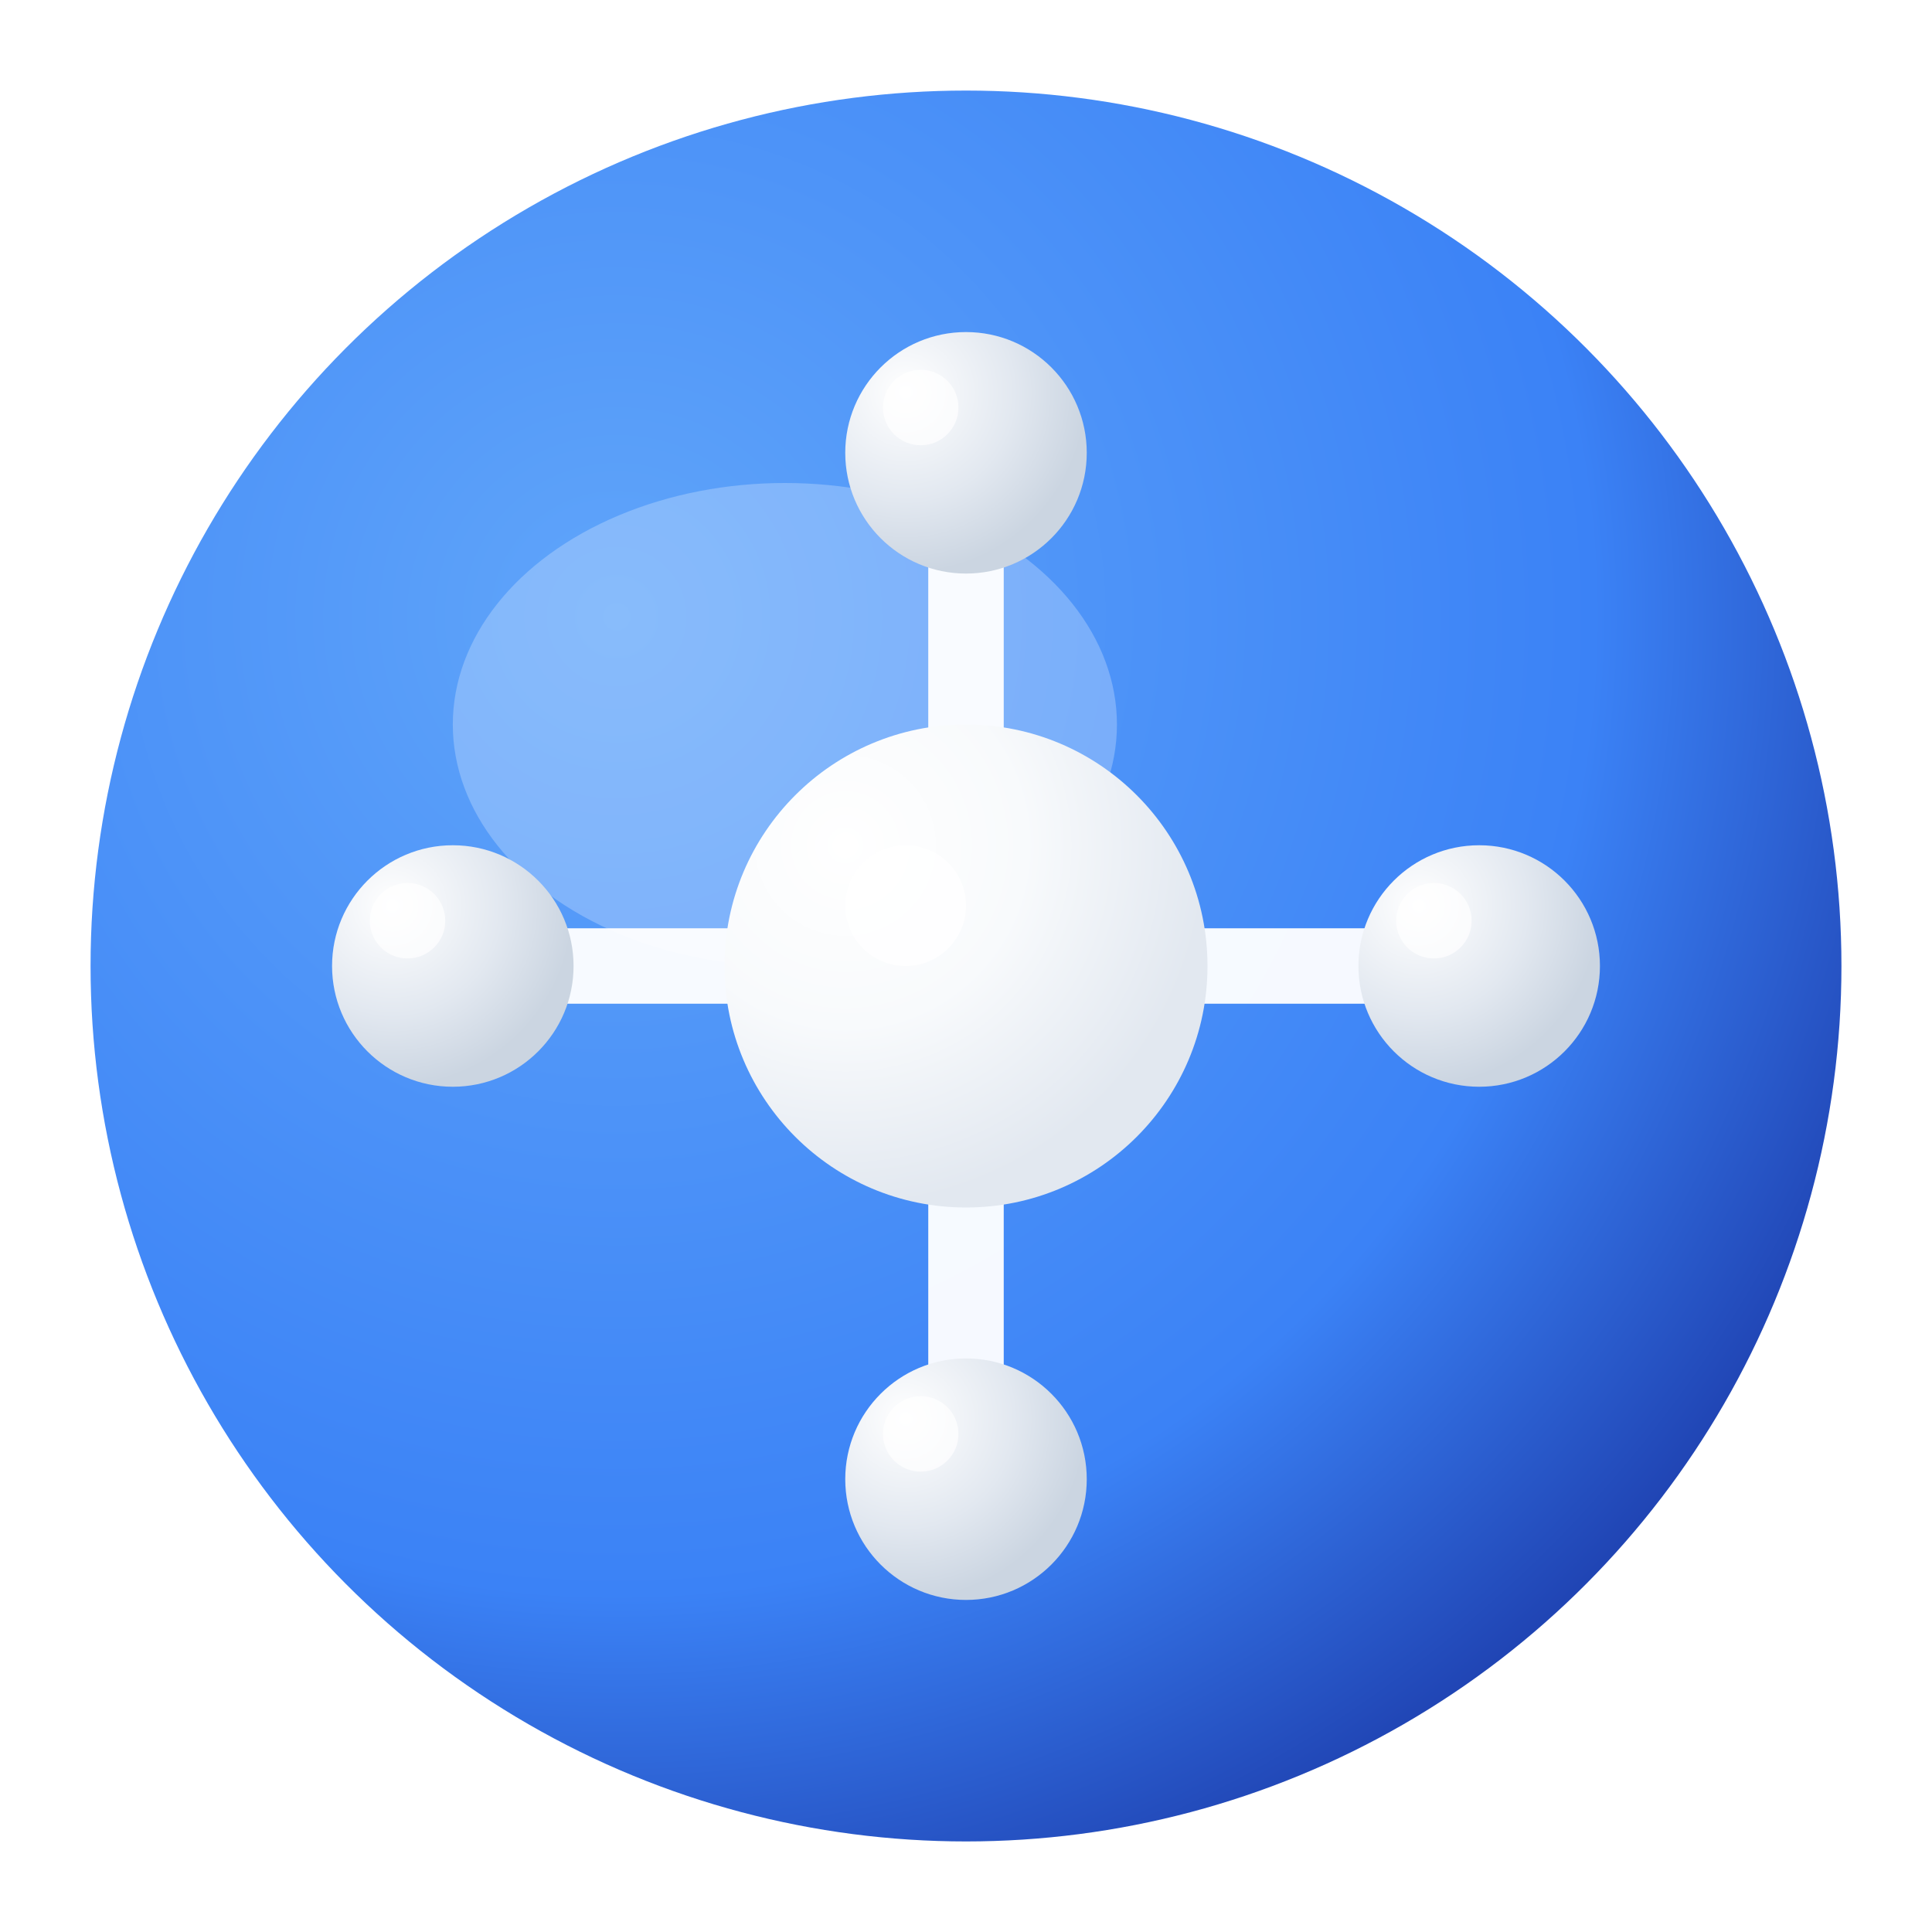 <svg width="128" height="128" viewBox="0 0 128 128" xmlns="http://www.w3.org/2000/svg">
  <defs>
    <!-- Enhanced 3D bubble gradient -->
    <radialGradient id="bubble-bg" cx="30%" cy="30%" r="80%">
      <stop offset="0%" style="stop-color:#60A5FA;stop-opacity:1" />
      <stop offset="70%" style="stop-color:#3B82F6;stop-opacity:1" />
      <stop offset="100%" style="stop-color:#1E40AF;stop-opacity:1" />
    </radialGradient>
    
    <!-- Enhanced 3D node gradient -->
    <radialGradient id="node-3d" cx="25%" cy="25%" r="75%">
      <stop offset="0%" style="stop-color:#FFFFFF;stop-opacity:1" />
      <stop offset="60%" style="stop-color:#E2E8F0;stop-opacity:1" />
      <stop offset="100%" style="stop-color:#CBD5E1;stop-opacity:1" />
    </radialGradient>
    
    <!-- Central node with inner shadow -->
    <radialGradient id="central-node" cx="25%" cy="25%" r="75%">
      <stop offset="0%" style="stop-color:#FFFFFF;stop-opacity:1" />
      <stop offset="50%" style="stop-color:#F8FAFC;stop-opacity:1" />
      <stop offset="100%" style="stop-color:#E2E8F0;stop-opacity:1" />
    </radialGradient>
    
    <!-- Enhanced shadow filter -->
    <filter id="shadow" x="-50%" y="-50%" width="200%" height="200%">
      <feDropShadow dx="2" dy="4" stdDeviation="3" flood-color="#000000" flood-opacity="0.25"/>
    </filter>
    
    <!-- Central node shadow -->
    <filter id="central-shadow" x="-50%" y="-50%" width="200%" height="200%">
      <feDropShadow dx="1" dy="3" stdDeviation="4" flood-color="#000000" flood-opacity="0.3"/>
    </filter>
    
    <!-- Outer glow for background -->
    <filter id="outer-glow" x="-20%" y="-20%" width="140%" height="140%">
      <feGaussianBlur stdDeviation="2" result="coloredBlur"/>
      <feMerge>
        <feMergeNode in="coloredBlur"/>
        <feMergeNode in="SourceGraphic"/>
      </feMerge>
    </filter>
  </defs>

  <!-- Main bubble background with outer glow -->
  <circle cx="64" cy="64" r="58" fill="url(#bubble-bg)" filter="url(#outer-glow)" />

  <!-- Enhanced highlight for 3D effect -->
  <ellipse cx="52" cy="48" rx="22" ry="16" fill="#FFFFFF" opacity="0.25" />

  <!-- Connection paths - Enhanced thickness and positioned behind central node -->
  <path d="M64,64 L64,30" stroke="#FFFFFF" stroke-width="5" stroke-linecap="round" opacity="0.95" />
  <path d="M64,64 L98,64" stroke="#FFFFFF" stroke-width="5" stroke-linecap="round" opacity="0.95" />
  <path d="M64,64 L64,98" stroke="#FFFFFF" stroke-width="5" stroke-linecap="round" opacity="0.95" />
  <path d="M64,64 L30,64" stroke="#FFFFFF" stroke-width="5" stroke-linecap="round" opacity="0.95" />

  <!-- Outer nodes - Smaller for better hierarchy -->
  <circle cx="64" cy="30" r="8" fill="url(#node-3d)" filter="url(#shadow)" />
  <circle cx="98" cy="64" r="8" fill="url(#node-3d)" filter="url(#shadow)" />
  <circle cx="64" cy="98" r="8" fill="url(#node-3d)" filter="url(#shadow)" />
  <circle cx="30" cy="64" r="8" fill="url(#node-3d)" filter="url(#shadow)" />

  <!-- Central nexus node - Larger and on top with enhanced shadow -->
  <circle cx="64" cy="64" r="16" fill="url(#central-node)" filter="url(#central-shadow)" />

  <!-- Enhanced highlights on outer nodes -->
  <circle cx="61" cy="27" r="2.5" fill="#FFFFFF" opacity="0.7" />
  <circle cx="95" cy="61" r="2.5" fill="#FFFFFF" opacity="0.7" />
  <circle cx="61" cy="95" r="2.5" fill="#FFFFFF" opacity="0.7" />
  <circle cx="27" cy="61" r="2.5" fill="#FFFFFF" opacity="0.7" />

  <!-- Central node highlight -->
  <circle cx="60" cy="60" r="4" fill="#FFFFFF" opacity="0.8" />
</svg>
